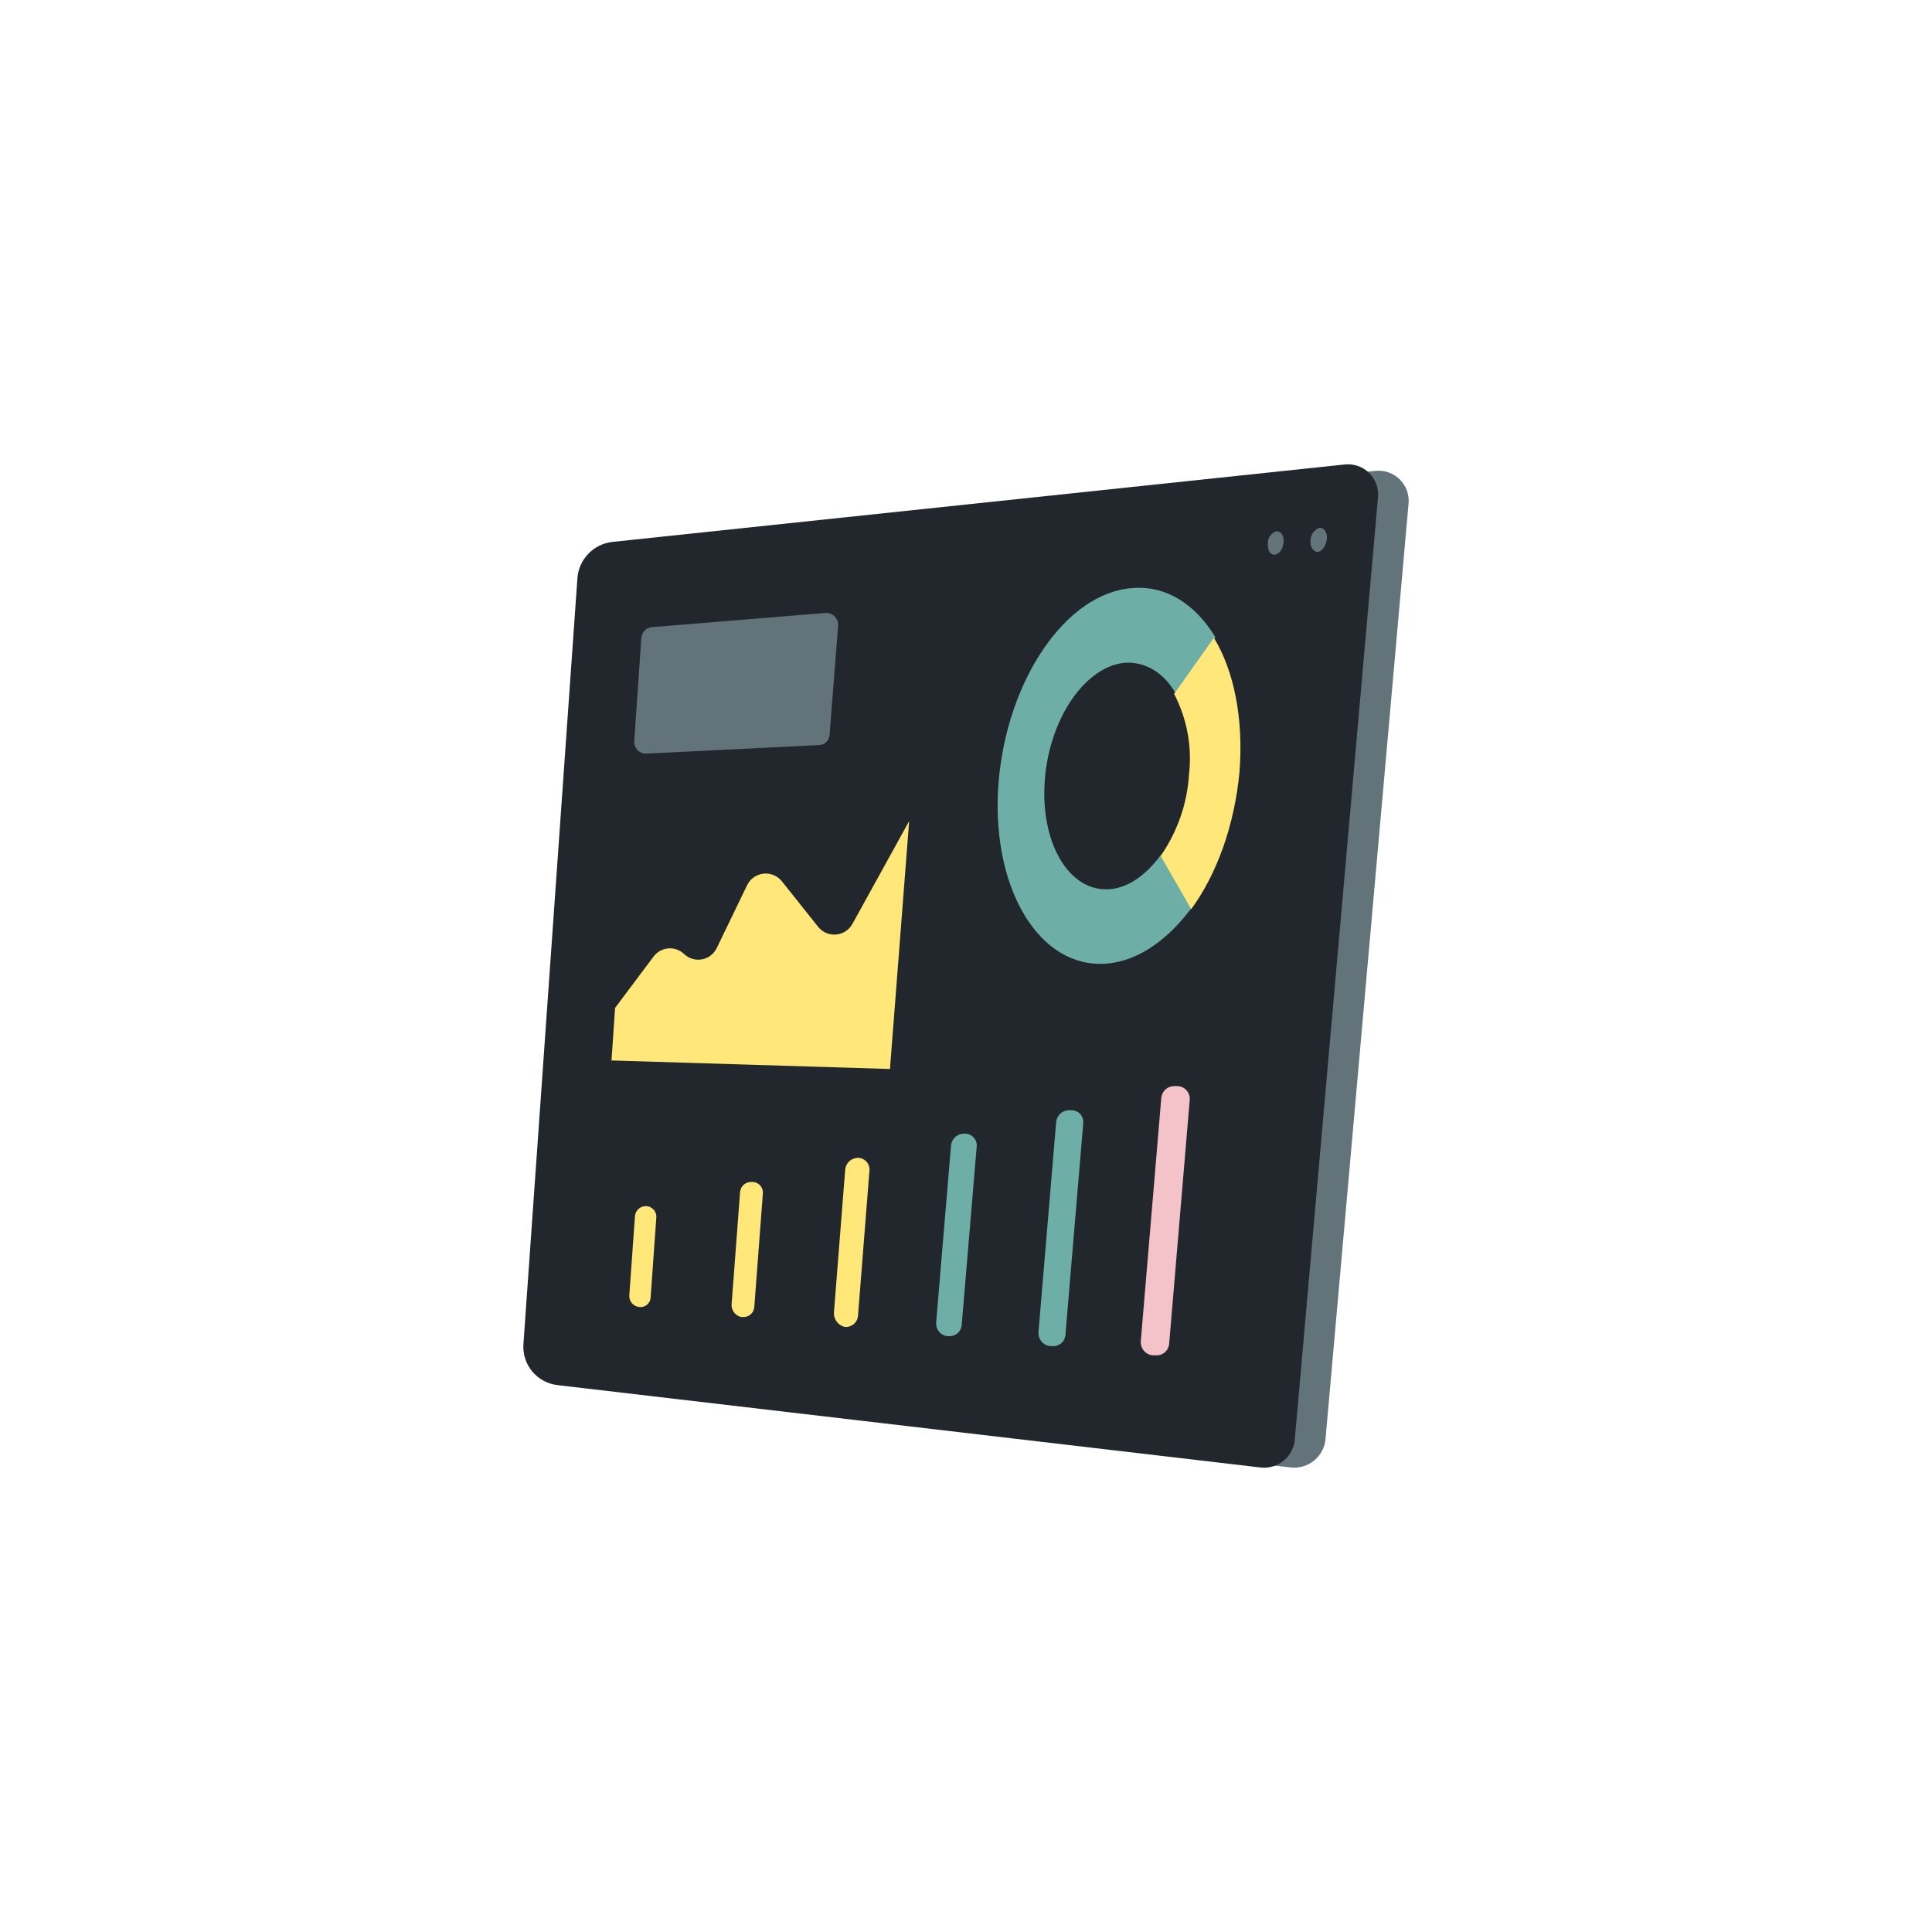 <svg width="800" height="800" viewBox="0 0 800 800" fill="none" xmlns="http://www.w3.org/2000/svg">
<path d="M534.719 607.673L244.984 573.846C240.882 573.378 237.12 571.341 234.488 568.16C231.855 564.979 230.557 560.903 230.865 556.785L253.22 241.46C253.513 237.706 255.118 234.175 257.753 231.486C260.388 228.797 263.886 227.121 267.633 226.753L569.428 194.985C571.269 194.776 573.133 194.98 574.885 195.582C576.637 196.184 578.233 197.168 579.557 198.464C580.881 199.76 581.899 201.334 582.539 203.073C583.178 204.811 583.422 206.671 583.253 208.515L548.838 596.201C548.445 599.577 546.749 602.666 544.111 604.809C541.474 606.952 538.103 607.98 534.719 607.673V607.673Z" fill="#63737A"/>
<path d="M522.068 607.67L230.863 573.549C226.761 573.082 222.999 571.044 220.367 567.863C217.734 564.682 216.436 560.606 216.744 556.489L239.099 239.398C239.382 235.612 240.976 232.042 243.607 229.304C246.237 226.566 249.74 224.831 253.512 224.397L556.778 192.335C558.618 192.126 560.482 192.33 562.235 192.932C563.987 193.534 565.583 194.518 566.906 195.814C568.23 197.11 569.249 198.684 569.888 200.423C570.528 202.162 570.772 204.021 570.603 205.866L536.187 595.61C536.101 597.347 535.661 599.047 534.895 600.608C534.128 602.168 533.05 603.556 531.728 604.685C530.406 605.814 528.868 606.661 527.207 607.175C525.545 607.688 523.797 607.857 522.068 607.67V607.67Z" fill="#22272E"/>
<path d="M339.108 308.523L267.63 312.053C266.942 312.077 266.256 311.954 265.619 311.692C264.982 311.43 264.407 311.036 263.934 310.535C263.461 310.034 263.1 309.438 262.875 308.787C262.65 308.136 262.567 307.444 262.63 306.758L265.571 264.107C265.647 262.962 266.136 261.883 266.948 261.072C267.759 260.26 268.838 259.771 269.983 259.695L341.755 253.812C342.464 253.759 343.176 253.86 343.842 254.107C344.508 254.355 345.113 254.743 345.616 255.246C346.119 255.748 346.507 256.353 346.754 257.02C347.002 257.686 347.102 258.398 347.05 259.107L343.52 304.111C343.49 305.272 343.016 306.377 342.195 307.198C341.374 308.019 340.269 308.494 339.108 308.523V308.523Z" fill="#63737A"/>
<path d="M376.462 339.992L368.52 442.65L253.215 439.12L254.686 417.353L270.569 396.174C271.275 395.2 272.18 394.387 273.225 393.791C274.269 393.195 275.429 392.829 276.627 392.718C277.824 392.606 279.032 392.752 280.169 393.145C281.306 393.538 282.345 394.17 283.218 394.998V394.998C284.18 395.928 285.349 396.617 286.629 397.01C287.908 397.403 289.262 397.489 290.581 397.259C291.9 397.03 293.146 396.493 294.218 395.691C295.289 394.889 296.156 393.845 296.749 392.645L309.397 366.465C310.039 365.169 311 364.056 312.19 363.232C313.379 362.407 314.758 361.898 316.197 361.751C317.637 361.604 319.09 361.824 320.422 362.392C321.753 362.959 322.919 363.855 323.81 364.995L338.812 383.82C339.689 384.908 340.82 385.764 342.105 386.313C343.39 386.863 344.79 387.09 346.183 386.974C347.576 386.858 348.919 386.402 350.095 385.648C351.271 384.893 352.245 383.861 352.931 382.644L376.462 339.992Z" fill="#FFE779"/>
<path d="M264.692 541.195C263.533 541.09 262.458 540.543 261.691 539.666C260.924 538.79 260.524 537.652 260.575 536.489L262.928 503.544C263.032 502.384 263.58 501.31 264.456 500.543C265.333 499.776 266.471 499.376 267.634 499.426V499.426C268.241 499.461 268.835 499.621 269.377 499.897C269.92 500.172 270.399 500.557 270.786 501.026C271.173 501.496 271.458 502.04 271.625 502.625C271.791 503.211 271.834 503.824 271.752 504.427L269.399 537.371C269.36 537.938 269.205 538.492 268.943 538.997C268.681 539.501 268.318 539.947 267.876 540.306C267.435 540.664 266.925 540.928 266.377 541.081C265.829 541.234 265.256 541.273 264.692 541.195V541.195Z" fill="#FFE779"/>
<path d="M302.926 540.312L306.456 493.542C306.561 492.382 307.108 491.308 307.984 490.541C308.861 489.774 309.999 489.374 311.162 489.424H311.75C312.358 489.459 312.951 489.619 313.494 489.895C314.036 490.17 314.516 490.555 314.903 491.024C315.289 491.494 315.575 492.038 315.741 492.623C315.907 493.209 315.951 493.822 315.869 494.425L312.339 541.194C312.304 541.801 312.144 542.395 311.868 542.937C311.593 543.48 311.208 543.959 310.739 544.346C310.269 544.733 309.725 545.018 309.139 545.184C308.554 545.351 307.941 545.394 307.338 545.312H306.75C305.647 545.024 304.671 544.375 303.978 543.469C303.286 542.563 302.915 541.452 302.926 540.312V540.312Z" fill="#FFE779"/>
<path d="M345.289 543.842L349.995 484.13C350.159 482.838 350.786 481.649 351.759 480.783C352.733 479.918 353.988 479.435 355.29 479.424C355.98 479.441 356.659 479.605 357.281 479.905C357.904 480.204 358.455 480.632 358.9 481.16C359.345 481.688 359.673 482.304 359.862 482.969C360.051 483.633 360.096 484.329 359.996 485.013L355.29 544.724C355.251 545.407 355.072 546.075 354.766 546.686C354.459 547.297 354.032 547.84 353.509 548.28C352.986 548.721 352.378 549.05 351.724 549.248C351.069 549.446 350.381 549.508 349.701 549.431V549.431C348.456 549.11 347.35 548.389 346.554 547.38C345.757 546.37 345.313 545.128 345.289 543.842Z" fill="#FFE779"/>
<path d="M387.64 547.663L393.817 474.126C393.98 472.834 394.607 471.645 395.581 470.779C396.554 469.914 397.809 469.431 399.111 469.42H399.7C400.39 469.438 401.069 469.601 401.691 469.901C402.313 470.2 402.865 470.628 403.31 471.156C403.755 471.684 404.082 472.301 404.271 472.965C404.46 473.629 404.506 474.325 404.406 475.009L398.229 548.545C398.189 549.228 398.011 549.896 397.705 550.507C397.398 551.118 396.971 551.661 396.447 552.101C395.924 552.542 395.317 552.871 394.662 553.069C394.008 553.267 393.32 553.329 392.64 553.252H392.052C390.744 553.055 389.56 552.368 388.741 551.33C387.922 550.292 387.528 548.981 387.64 547.663Z" fill="#6DAFA7"/>
<path d="M429.998 551.787L437.352 464.425C437.515 463.133 438.142 461.944 439.116 461.078C440.089 460.213 441.344 459.73 442.646 459.719H443.823C444.513 459.736 445.192 459.9 445.814 460.2C446.436 460.499 446.988 460.927 447.433 461.455C447.878 461.983 448.205 462.599 448.394 463.264C448.583 463.928 448.629 464.624 448.529 465.308L441.175 552.669C441.136 553.352 440.958 554.019 440.651 554.631C440.345 555.242 439.917 555.785 439.394 556.225C438.871 556.666 438.263 556.995 437.609 557.193C436.954 557.39 436.266 557.453 435.587 557.376H434.704C433.361 557.207 432.13 556.538 431.258 555.502C430.385 554.466 429.936 553.14 429.998 551.787Z" fill="#6DAFA7"/>
<path d="M478.531 561.198H477.061C475.725 561.011 474.506 560.336 473.638 559.305C472.769 558.273 472.312 556.958 472.354 555.61L480.884 454.423C481.048 453.131 481.675 451.942 482.648 451.076C483.622 450.211 484.877 449.728 486.179 449.717H487.65C488.346 449.754 489.027 449.929 489.655 450.23C490.283 450.532 490.846 450.954 491.31 451.473C491.775 451.992 492.132 452.598 492.362 453.256C492.592 453.913 492.69 454.61 492.65 455.306L484.12 556.492C483.993 557.853 483.336 559.11 482.29 559.99C481.244 560.871 479.894 561.305 478.531 561.198V561.198Z" fill="#F4C2C9"/>
<path d="M480.598 354.114L493.246 376.175C482.657 390.294 469.42 399.118 455.595 399.118C428.534 399.118 410.003 365.292 413.532 323.523C417.062 281.754 441.182 245.574 468.832 243.515C482.951 242.338 495.011 250.28 503.247 263.811L486.775 287.048C482.068 278.812 474.715 274.106 466.185 274.4C449.712 275.577 434.711 297.05 432.652 322.64C430.593 348.231 442.065 368.527 458.243 368.233C466.185 368.233 474.127 362.938 480.598 354.114Z" fill="#6DAFA7"/>
<path d="M513.24 319.702C511.181 341.763 503.827 362.059 493.238 376.472L480.59 354.411C487.539 344.428 491.61 332.725 492.356 320.584C493.659 309.136 491.508 297.561 486.179 287.346L502.651 264.108C510.887 277.639 515.005 297.347 513.24 319.702Z" fill="#FFE779"/>
<path d="M531.481 224.693C531.775 222.046 530.599 219.987 528.54 219.987C527.475 220.303 526.548 220.968 525.907 221.875C525.267 222.782 524.951 223.878 525.01 224.987C524.716 227.635 525.892 229.694 527.657 229.694C529.422 229.694 531.187 227.635 531.481 224.693Z" fill="#63737A"/>
<path d="M549.424 223.218C549.718 220.571 548.248 218.512 546.483 218.512C545.373 218.886 544.408 219.597 543.722 220.546C543.037 221.496 542.665 222.635 542.659 223.806C542.365 226.454 543.835 228.513 545.6 228.513C547.365 228.513 549.13 225.865 549.424 223.218Z" fill="#63737A"/>
</svg>
